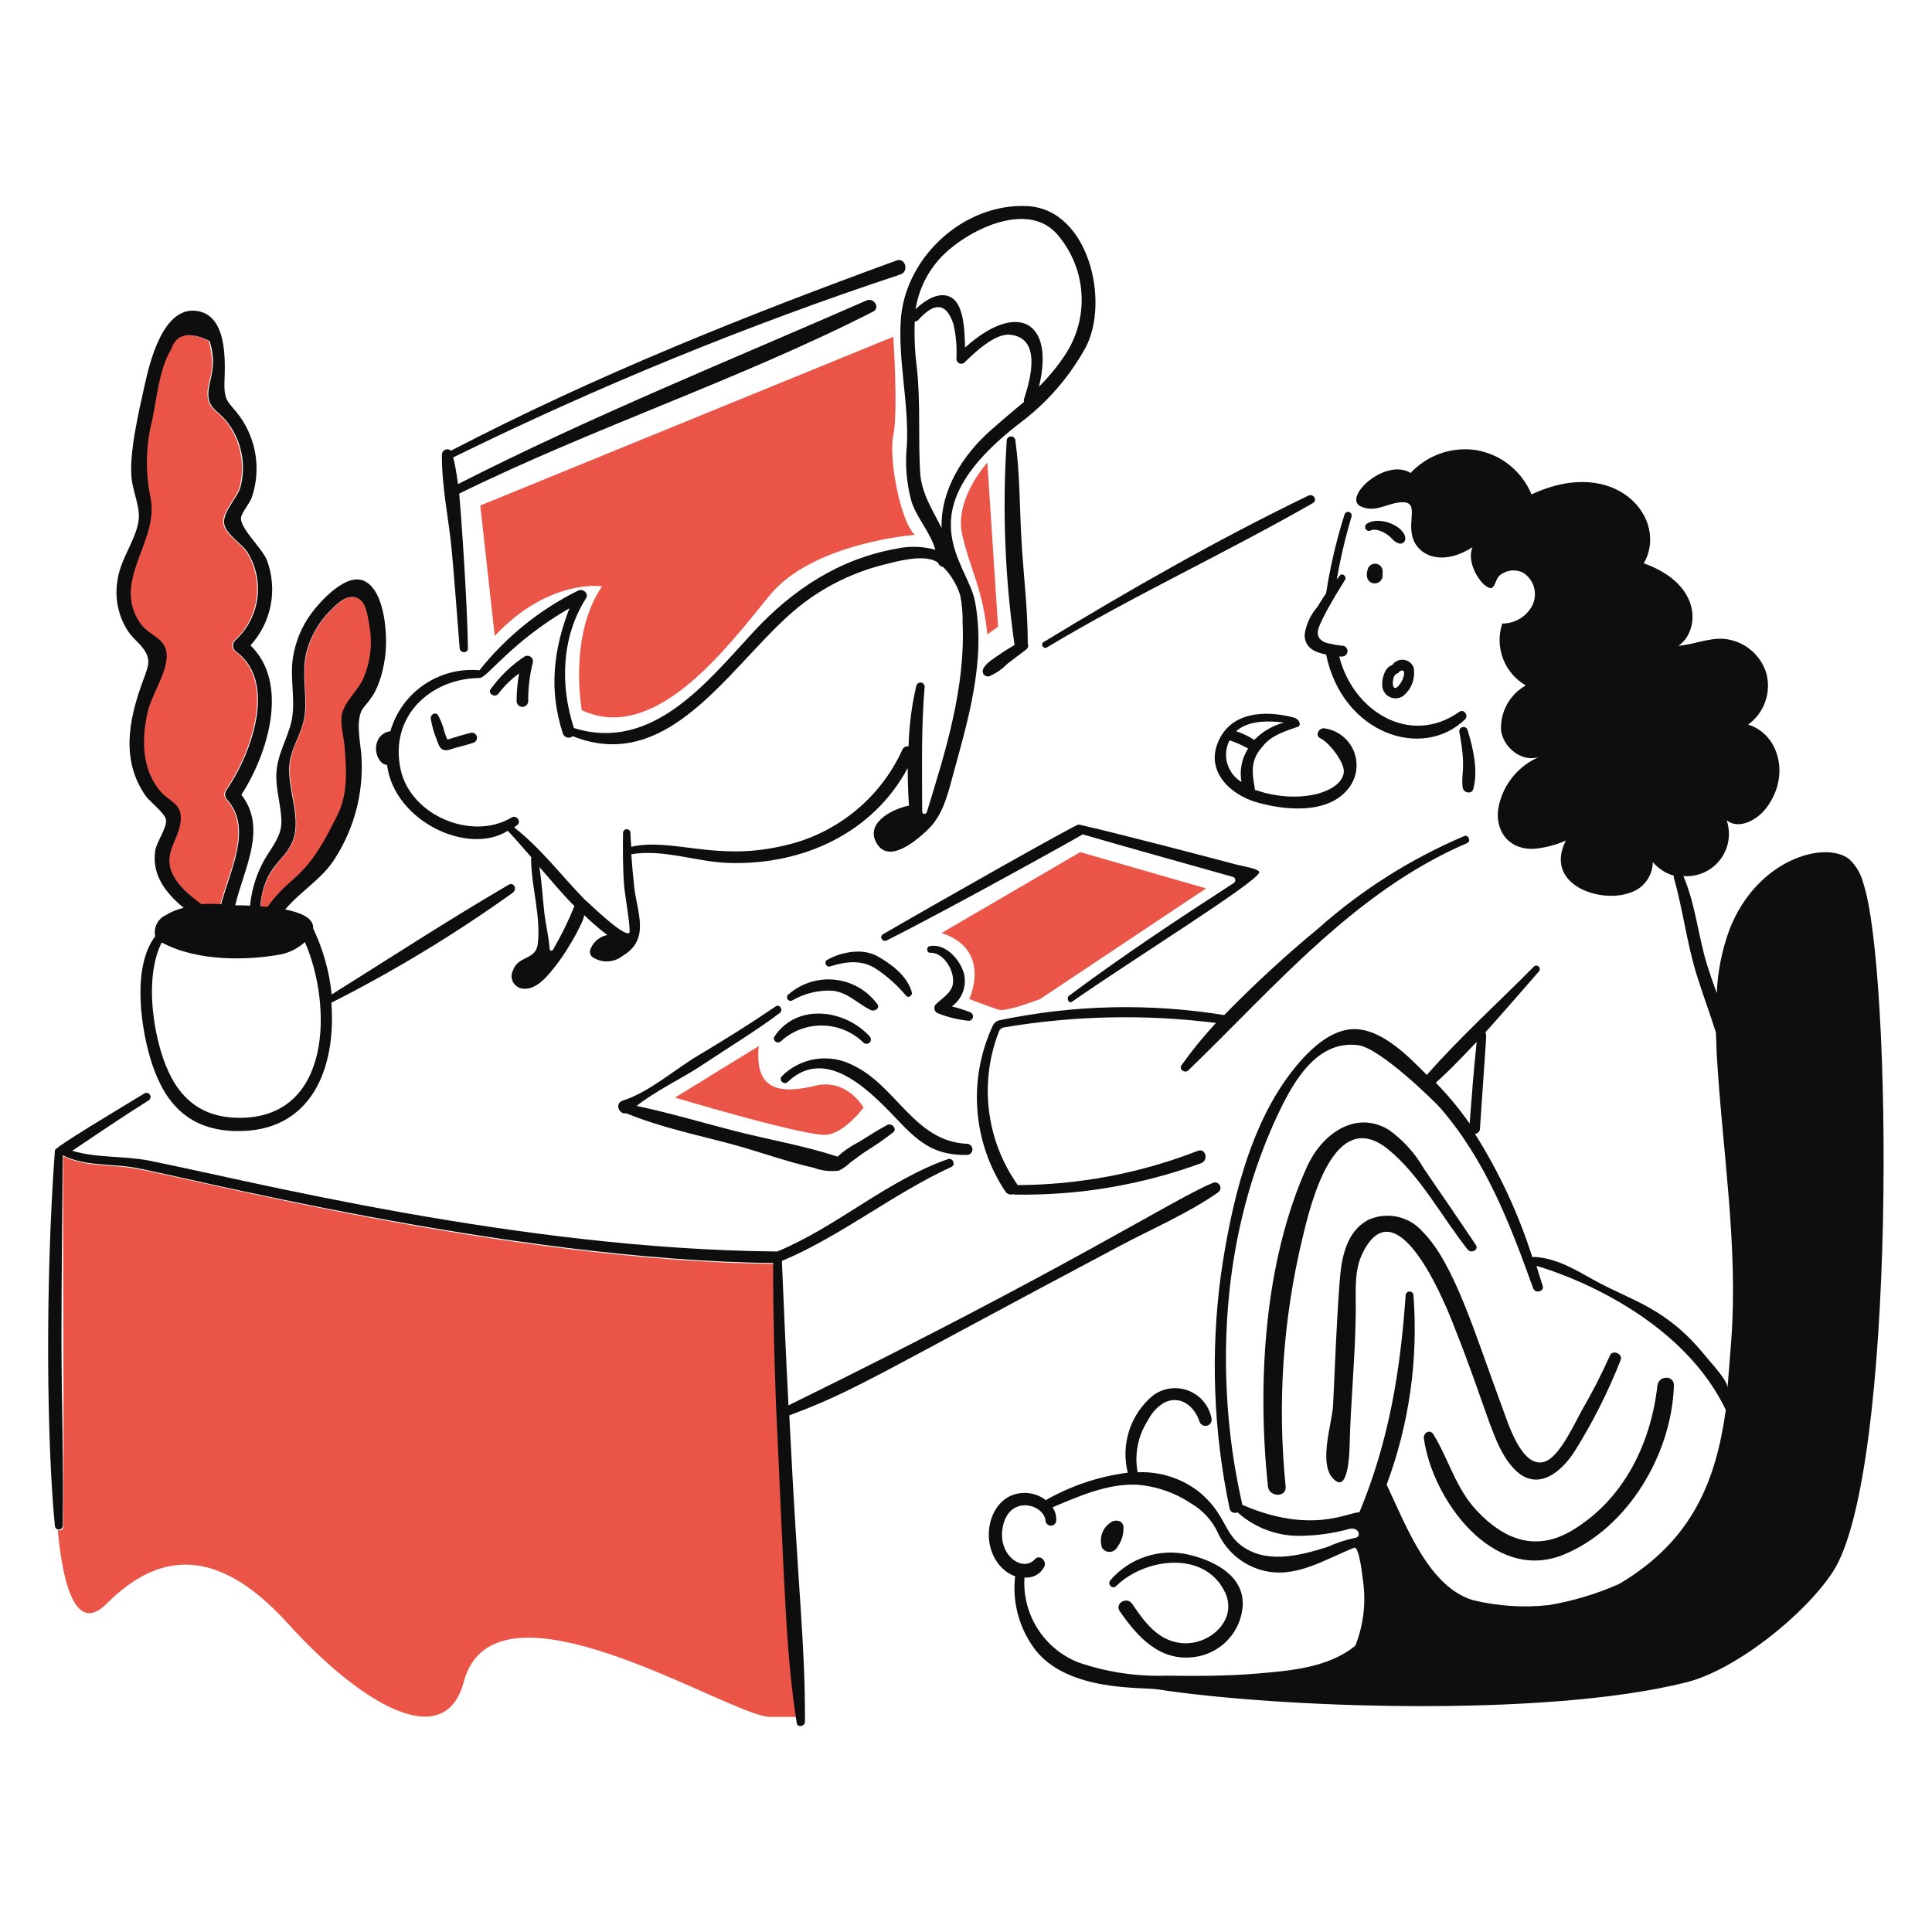 <svg width="540" height="540" viewBox="0 0 540 540" fill="none" xmlns="http://www.w3.org/2000/svg">
<path d="M218.197 417.836C217.139 396.387 216.121 374.822 216.234 353.257C141.663 352.496 50.811 328.671 37.143 326.503C30.458 325.442 23.881 326.158 17.655 323.161C17.539 340.227 17.944 409.291 17.655 426.716C17.663 426.896 17.623 427.074 17.539 427.233C17.455 427.391 17.33 427.524 17.177 427.619C17.024 427.713 16.849 427.764 16.669 427.768C16.49 427.772 16.313 427.727 16.156 427.64C17.309 440.67 20.671 457.41 29.764 448.281C43.861 434.125 60.239 431.417 80.505 453.816C100.718 476.161 124.245 490.266 129.629 470.076C138.334 437.457 204.241 479.823 215.198 479.879H222.579C219.696 459.467 219.215 438.48 218.197 417.836Z" fill="#EA5548"/>
<path d="M60.778 256.273C62.739 245.32 71.168 232.484 63.316 223.523C62.984 223.199 62.77 222.774 62.707 222.314C62.645 221.855 62.737 221.388 62.971 220.987C69.499 211.694 77.64 191.125 65.968 182.24C65.696 182.081 65.463 181.863 65.288 181.602C65.112 181.34 64.998 181.043 64.953 180.731C64.909 180.42 64.935 180.102 65.031 179.802C65.127 179.502 65.289 179.228 65.506 178.999C68.893 175.924 71.085 171.751 71.696 167.217C72.308 162.683 71.298 158.079 68.846 154.216C67.374 152.005 62.606 149.143 62.388 146.143C62.145 142.801 66.168 139.22 66.999 135.997C67.802 132.819 67.855 129.498 67.155 126.296C66.455 123.094 65.021 120.098 62.965 117.545C60.684 114.872 58.197 114.202 58.005 110.509C57.779 106.137 60.705 104.272 58.351 95.289C52.7 92.521 49.125 93.212 47.627 97.594C44.168 102.9 43.577 111.197 42.321 117.305C40.538 124.483 40.38 131.968 41.859 139.215C44.27 151.211 31.059 162.378 38.862 174.045C41.408 177.847 46.358 178.314 46.358 183.271C46.358 188.228 42.189 194.106 41.052 198.955C39.297 206.445 39.324 215.328 44.859 221.441C47.051 223.871 50.035 224.557 50.278 228.015C50.718 234.244 44.146 238.597 48.55 245.314C51.966 249.643 56.103 253.35 60.778 256.273Z" fill="#EA5548"/>
<path d="M103.449 175.436C103.201 173.591 102.653 169.309 101.144 167.94C97.939 165.03 94.704 168.418 92.609 170.476C89.221 173.79 86.825 177.984 85.692 182.585C84.368 188.107 85.867 193.777 85.343 199.306C84.93 203.694 82.724 206.81 81.539 210.954C79.293 218.811 84.844 227.775 81.885 235.17C79.471 241.202 72.367 242.779 72.775 257.081C75.104 252.697 78.323 248.848 82.225 245.779C88.254 240.395 90.989 234.941 94.564 227.791C97.563 221.795 97.072 214.877 96.524 208.416C96.281 205.535 95.017 201.609 96.065 198.728C97.323 195.267 100.504 192.756 101.945 189.278C103.667 184.88 104.186 180.102 103.449 175.436Z" fill="#EA5548"/>
<path d="M138.279 177.741L134.242 141.291L249.678 94.133C249.678 94.133 251.074 115.355 249.678 121.695C248.306 127.926 251.638 145.682 255.675 149.489C255.675 149.489 227.195 151.684 215.196 166.326C203.095 181.089 183.136 208.071 162.611 198.499C162.611 198.499 158.804 177.741 168.262 163.904C168.262 163.788 153.269 161.712 138.279 177.741Z" fill="#EA5548"/>
<path d="M275.963 177.28L278.96 175.203L275.963 129.303C275.963 129.303 266.688 139.437 268.927 149.37C271.187 159.39 274.694 164.479 275.963 177.28Z" fill="#EA5548"/>
<path d="M188.672 306.785C188.672 306.785 226.034 317.971 231.224 317.164C236.413 316.357 241.37 309.553 241.37 309.553C241.37 309.553 236.759 301.364 227.995 303.44C219.23 305.516 210.696 305.746 212.081 292.37L188.672 306.785Z" fill="#EA5548"/>
<path d="M263.172 260.772L301.92 238.17L337.092 248.317L290.733 279.223C290.733 279.223 281.283 282.912 279.086 282.22C276.888 281.529 270.899 279.223 270.899 279.223C270.899 279.223 277.471 265.499 263.172 260.772Z" fill="#EA5548"/>
<path d="M364.648 177.391C364.648 181.081 367.529 182.348 370.645 182.926C375.203 205.152 397.645 212.626 409.506 201.032C410.557 200.006 409.171 198.048 407.886 198.955C394.073 208.735 378.138 198.745 374.328 183.503H375.138C375.507 183.497 375.862 183.357 376.136 183.109C376.409 182.861 376.584 182.522 376.626 182.155C376.668 181.788 376.576 181.418 376.366 181.114C376.155 180.811 375.842 180.593 375.484 180.504C373.766 180.365 372.067 180.056 370.41 179.58C366.952 178.082 368.542 175.303 369.835 172.663C371.647 168.956 373.839 165.494 375.945 162.052C376.515 161.126 375.135 159.976 374.447 160.899C374.213 161.272 373.942 161.621 373.637 161.938C374.676 155.981 376.063 150.09 377.789 144.294C377.839 144.043 377.793 143.782 377.661 143.563C377.528 143.344 377.319 143.182 377.073 143.11C376.827 143.038 376.564 143.06 376.334 143.172C376.103 143.284 375.923 143.478 375.829 143.716C373.532 150.952 371.797 158.354 370.64 165.856C369.716 167.125 368.936 168.526 368.102 169.777C366.245 171.931 365.047 174.574 364.648 177.391Z" fill="#0E0E0E"/>
<path d="M382.294 159.06C380.76 164.02 386.446 164.082 386.446 160.788V159.522C386.41 159.027 386.202 158.561 385.858 158.203C385.513 157.846 385.055 157.62 384.562 157.565C384.069 157.51 383.572 157.63 383.158 157.903C382.744 158.176 382.438 158.585 382.294 159.06Z" fill="#0E0E0E"/>
<path d="M382.066 146.375C381.821 146.528 381.647 146.772 381.583 147.053C381.518 147.334 381.567 147.629 381.72 147.874C381.873 148.118 382.117 148.292 382.398 148.357C382.679 148.422 382.974 148.372 383.219 148.219C384.593 147.62 386.677 148.681 387.83 149.488C388.983 150.296 389.677 151.565 391.07 151.918C391.269 151.965 391.475 151.967 391.674 151.926C391.874 151.885 392.063 151.802 392.227 151.681C392.391 151.561 392.528 151.406 392.627 151.228C392.726 151.05 392.785 150.853 392.801 150.649C392.79 146.977 385.381 144.11 382.066 146.375Z" fill="#0E0E0E"/>
<path d="M392.097 194.579C393.295 193.642 394.209 192.392 394.739 190.966C395.268 189.541 395.391 187.997 395.094 186.505C394.857 185.933 394.469 185.436 393.972 185.067C393.474 184.699 392.886 184.473 392.269 184.413C391.653 184.354 391.032 184.464 390.473 184.73C389.914 184.997 389.439 185.411 389.097 185.928C387.137 186.389 386.216 189.619 386.33 191.465C386.33 192.137 386.512 192.796 386.857 193.372C387.201 193.949 387.695 194.421 388.286 194.74C388.877 195.059 389.543 195.212 390.214 195.184C390.884 195.156 391.535 194.946 392.097 194.579ZM392.442 188.12C392.642 189.74 389.742 194.257 389.329 191.36C389.2 190.439 389.443 188.593 390.482 188.247C390.78 188.153 391.028 187.945 391.173 187.669C391.751 187.313 392.442 187.197 392.442 188.12Z" fill="#0E0E0E"/>
<path d="M411.813 220.41C413.198 215.336 411.711 208.989 410.193 204.034C410.102 203.745 409.904 203.501 409.639 203.353C409.374 203.205 409.063 203.164 408.768 203.237C408.474 203.311 408.219 203.495 408.055 203.75C407.892 204.005 407.832 204.314 407.888 204.612C409.883 215.002 408.317 215.911 408.811 220.064C409.008 221.684 411.479 222.14 411.813 220.41Z" fill="#0E0E0E"/>
<path d="M332.133 299.174C356.277 275.895 378.606 249.148 410.09 235.632C411.23 235.141 410.436 233.202 409.28 233.672C394.358 240.005 380.569 248.73 368.456 259.503C359.262 267.095 350.485 275.179 342.164 283.719C321.42 280.354 300.236 280.824 279.661 285.104C279.185 285.156 278.731 285.333 278.346 285.617C277.961 285.902 277.658 286.284 277.469 286.724C274.036 294.109 272.561 302.252 273.187 310.372C273.813 318.491 276.519 326.313 281.044 333.083C281.282 333.423 281.627 333.676 282.023 333.8C282.419 333.925 282.846 333.916 283.236 333.774C283.371 333.865 283.533 333.906 283.695 333.891C301.423 334.185 319.053 331.214 335.705 325.126C337.895 324.316 336.991 320.787 334.782 321.665C318.716 327.926 301.632 331.171 284.389 331.236V331.123C280.061 324.974 277.322 317.848 276.417 310.383C275.511 302.918 276.467 295.345 279.2 288.339C279.295 288.054 279.461 287.798 279.684 287.597C279.906 287.395 280.176 287.253 280.469 287.186C300.1 283.858 320.113 283.431 339.869 285.917C336.385 289.662 333.149 293.631 330.181 297.797C329.482 298.942 331.194 300.078 332.133 299.174Z" fill="#0E0E0E"/>
<path d="M520.785 246.818C520.147 244.259 518.786 241.937 516.865 240.13C510.115 234.844 491.099 240.087 483.423 259.735C481.299 265.468 480.093 271.5 479.848 277.609C478.903 275.054 478.019 272.478 477.197 269.881C474.599 261.56 473.957 252.931 470.506 244.858C472.455 245.011 474.412 244.678 476.2 243.889C477.989 243.099 479.553 241.878 480.754 240.335C481.954 238.792 482.753 236.975 483.077 235.047C483.402 233.119 483.244 231.141 482.615 229.29C485.961 231.941 491.053 229.303 493.685 225.828C500.525 216.813 497.209 205.181 488.612 202.535C490.82 200.931 492.487 198.692 493.394 196.118C494.3 193.543 494.401 190.754 493.685 188.12C492.867 185.511 491.289 183.207 489.152 181.501C487.015 179.796 484.417 178.768 481.692 178.549C477.426 178.297 473.39 180.169 469.124 180.509C474.996 176.54 476.144 163.412 459.436 157.445C466.505 145.371 452.043 127.035 428.07 138.186C426.763 135.023 424.685 132.237 422.027 130.082C419.368 127.927 416.212 126.471 412.847 125.847C409.469 125.294 406.007 125.584 402.768 126.69C399.529 127.797 396.613 129.686 394.279 132.19C387.154 127.834 375.15 139.104 380.326 141.532C384.578 143.524 387.937 140.379 392.09 140.379C397.22 140.379 392.338 147.094 395.781 152.259C398.278 156.006 404.175 157.659 411.578 152.95C409.567 157.723 414.637 164.627 416.768 164.365C417.805 164.241 418.137 161.817 418.96 161.023C419.863 160.191 420.999 159.657 422.216 159.492C423.432 159.327 424.67 159.539 425.762 160.099C427.225 161.045 428.291 162.494 428.759 164.173C429.226 165.851 429.063 167.643 428.3 169.209C427.497 170.746 426.287 172.033 424.802 172.928C423.317 173.823 421.615 174.293 419.881 174.285C418.823 177.485 418.9 180.951 420.097 184.101C421.294 187.251 423.54 189.892 426.455 191.581C424.266 192.818 422.461 194.636 421.24 196.834C420.019 199.032 419.429 201.524 419.535 204.037C420.113 208.996 425.532 213.262 430.26 211.532C427.442 212.727 424.949 214.575 422.985 216.922C421.02 219.268 419.641 222.048 418.96 225.032C417.451 231.604 421.266 237.452 428.532 237.257C431.677 237.01 434.757 236.231 437.641 234.952C431.448 247.336 447.362 252.664 455.732 249.48C457.531 248.887 459.099 247.745 460.216 246.214C461.333 244.684 461.943 242.843 461.96 240.948C463.494 242.778 465.543 244.104 467.841 244.753V245.33C470.379 254.208 471.448 263.461 474.183 272.314C475.863 277.749 477.874 283.155 479.605 288.574C479.718 290.65 479.721 292.726 479.834 294.686C481.368 321.325 485.874 348.082 483.884 374.717C483.544 379.215 483.193 383.597 482.845 387.979C483.077 386.019 478.136 380.816 476.848 379.215C465.778 365.426 456.212 363.693 445.712 357.885C440.293 354.886 435.333 351.772 428.991 351.311C428.754 351.293 428.517 351.332 428.3 351.427C424.451 339.295 419.064 327.707 412.27 316.945C412.646 316.914 412.997 316.743 413.254 316.465C413.51 316.188 413.653 315.824 413.655 315.447C415.485 287.974 415.607 289.481 415.153 288.576C420.227 282.925 425.189 277.163 430.144 271.51C430.305 271.322 430.39 271.081 430.381 270.833C430.372 270.586 430.27 270.351 430.095 270.176C429.92 270.001 429.685 269.898 429.438 269.889C429.19 269.88 428.949 269.965 428.761 270.127C418.844 280.158 408.12 289.837 398.791 300.456C393.718 295.267 387.257 288.822 380.339 287.766C372.842 286.627 366.154 293.185 361.774 298.607C349.198 314.172 344.068 336.885 341.254 356.268C338.317 378.042 339.139 400.158 343.684 421.654C343.733 421.884 343.834 422.099 343.979 422.283C344.125 422.468 344.311 422.616 344.523 422.716C344.735 422.817 344.968 422.866 345.203 422.862C345.438 422.858 345.668 422.799 345.877 422.691C350.389 426.745 356.189 429.074 362.252 429.265C367.317 429.332 372.365 428.671 377.243 427.305C379.899 426.743 380.59 429.651 378.741 429.84C376.081 430.4 373.49 431.252 371.016 432.378C362.676 435.038 353.415 437.179 346.568 431.687C341.994 428.018 342.248 422.693 334.92 416.81C330.069 413.104 324.068 411.226 317.969 411.505C317.033 406.471 318.064 401.271 320.85 396.976C321.836 394.987 323.352 393.311 325.232 392.132C329.841 389.702 333.872 393.061 335.266 397.321C335.399 397.752 335.695 398.113 336.091 398.33C336.487 398.546 336.951 398.599 337.385 398.479C337.82 398.36 338.191 398.075 338.419 397.687C338.648 397.298 338.717 396.836 338.611 396.398C338.279 394.674 337.515 393.063 336.39 391.715C335.265 390.367 333.816 389.328 332.179 388.694C330.542 388.059 328.771 387.852 327.031 388.09C325.292 388.328 323.642 389.005 322.235 390.056C319.152 392.623 316.857 396.01 315.615 399.826C314.373 403.641 314.234 407.73 315.215 411.621C307.269 412.642 299.593 415.186 292.611 419.116C292.495 419.116 292.495 419.232 292.382 419.348C290.701 418.031 288.636 417.301 286.501 417.272C276.036 417.153 272.882 432.378 280.85 438.95C281.705 439.659 282.681 440.208 283.731 440.57C282.863 448.031 284.978 455.534 289.614 461.444C298.926 472.846 318.99 471.49 323.402 472.168C357.017 477.341 431.785 480.174 471.362 470.208C485.194 466.725 504.483 451.308 512.302 439.304C530.179 411.75 528.888 270.835 520.785 246.818ZM412.731 291.217C411.921 298.828 411.349 306.437 410.771 314.048C407.969 310.034 404.845 306.255 401.429 302.749C401.048 302.36 401.167 303.505 412.731 291.217ZM347.229 420.604C347.229 419.297 331.839 364.654 357.489 310.819C361.774 301.833 368.33 290.655 379.629 292.138C385.856 292.948 401.281 308.192 402.463 309.553C415.31 324.346 422.017 342.047 428.524 360.061C429.107 361.681 431.72 360.996 431.178 359.37C430.565 357.537 430.025 355.679 429.447 353.835C429.717 353.868 468.1 364.365 482.367 394.081C479.713 413.108 473.487 430.407 452.497 442.746C446.235 445.519 439.649 447.494 432.895 448.627C425.795 449.398 418.615 448.93 411.676 447.244C399.566 443.583 393.281 427.183 387.573 414.955C393.871 398.061 396.428 380.001 395.068 362.022C395.054 361.741 394.933 361.476 394.729 361.282C394.525 361.088 394.254 360.98 393.973 360.98C393.692 360.98 393.421 361.088 393.217 361.282C393.014 361.476 392.892 361.741 392.878 362.022C391.415 383.352 388.151 402.962 379.961 422.68C376.781 422.68 366.497 428.947 347.229 420.604ZM286.342 440.91C287.46 441.033 288.589 440.811 289.578 440.275C290.567 439.739 291.369 438.914 291.877 437.911C292.687 436.291 290.589 434.317 289.225 435.834C285.915 439.517 278.906 434.843 280.229 427.07C281.825 417.706 291.671 420.247 292.222 424.994C292.239 425.381 292.404 425.746 292.683 426.014C292.963 426.282 293.335 426.431 293.722 426.431C294.109 426.431 294.481 426.282 294.761 426.014C295.04 425.746 295.205 425.381 295.222 424.994C295.296 423.683 294.93 422.385 294.182 421.306C301.564 418.19 309.289 414.736 317.478 414.963C322.997 415.336 328.321 417.151 332.919 420.226C336.188 422.115 338.795 424.965 340.388 428.388C341.533 430.907 343.213 433.146 345.311 434.95C347.409 436.754 349.875 438.079 352.538 438.834C361.877 441.493 370.155 435.886 378.485 432.605C379.978 432.016 380.914 441.601 381.022 442.293C381.808 448.265 381.053 454.339 378.83 459.937C378.815 459.937 378.799 459.94 378.785 459.945C378.771 459.951 378.758 459.959 378.747 459.97C378.736 459.981 378.728 459.994 378.722 460.008C378.716 460.023 378.714 460.038 378.714 460.053C371.219 466.163 360.497 466.992 351.152 467.778C342.737 468.488 334.318 468.469 325.899 468.356C317.594 468.614 309.31 467.364 301.451 464.665C296.741 462.816 292.74 459.519 290.025 455.25C287.309 450.981 286.02 445.96 286.342 440.91Z" fill="#0E0E0E"/>
<path d="M270.312 322.812C270.714 322.796 271.094 322.624 271.372 322.334C271.65 322.044 271.806 321.658 271.806 321.256C271.806 320.854 271.65 320.467 271.372 320.177C271.094 319.887 270.714 319.716 270.312 319.699C255.56 319.094 250.489 303.302 238.253 297.673C235.059 296.043 231.432 295.467 227.891 296.027C224.35 296.586 221.078 298.253 218.543 300.788C217.503 301.825 219.083 303.415 220.163 302.408C231.327 291.76 244.139 305.991 251.753 313.94C257.504 319.95 261.894 322.92 270.312 322.812Z" fill="#0E0E0E"/>
<path d="M216.463 289.711C215.775 290.753 217.287 291.922 218.194 291.096C221.364 288.169 225.538 286.573 229.852 286.637C234.165 286.701 238.29 288.421 241.371 291.441C241.605 291.649 241.909 291.76 242.222 291.752C242.535 291.743 242.832 291.614 243.053 291.393C243.275 291.172 243.403 290.874 243.412 290.561C243.421 290.248 243.31 289.944 243.102 289.711C236.203 282.088 222.717 280.279 216.463 289.711Z" fill="#0E0E0E"/>
<path d="M221.537 279.569C224.966 277.605 228.893 276.683 232.839 276.915C237.218 277.509 239.716 280.576 243.447 282.337C244.476 282.82 246.088 281.77 245.178 280.606C243.791 278.733 242.033 277.167 240.014 276.004C237.994 274.841 235.757 274.107 233.441 273.847C231.126 273.587 228.782 273.808 226.555 274.495C224.328 275.181 222.267 276.32 220.5 277.838C220.38 277.903 220.274 277.992 220.189 278.098C220.104 278.205 220.041 278.328 220.005 278.46C219.969 278.591 219.96 278.729 219.978 278.864C219.996 278.999 220.042 279.129 220.112 279.246C220.182 279.364 220.276 279.465 220.386 279.545C220.497 279.625 220.622 279.682 220.755 279.712C220.889 279.742 221.026 279.745 221.161 279.721C221.295 279.696 221.423 279.645 221.537 279.569Z" fill="#0E0E0E"/>
<path d="M232.031 270.114C236.551 268.683 241.02 268.162 245.062 270.924C248.121 272.992 250.877 275.477 253.251 278.306C253.939 279.116 255.081 278.195 254.871 277.382C253.639 272.792 249.106 269.42 245.183 267.236C241.033 264.924 235.15 266.083 231.229 268.272C230.187 268.729 230.884 270.476 232.031 270.114Z" fill="#0E0E0E"/>
<path d="M271.118 282.912C269.464 282.262 267.769 281.72 266.045 281.292C267.482 280.256 268.57 278.809 269.167 277.142C269.764 275.474 269.841 273.665 269.387 271.953C268.197 268.008 264.184 263.583 259.816 264.457C258.774 264.668 259.006 266.418 260.048 266.301C263.968 266.185 267.09 271.839 266.274 275.298C265.704 277.728 263.161 279.102 261.546 280.717C261.373 280.912 261.25 281.147 261.19 281.402C261.13 281.656 261.135 281.921 261.203 282.173C261.272 282.425 261.403 282.656 261.583 282.845C261.764 283.034 261.989 283.175 262.238 283.255C265.007 284.346 267.915 285.044 270.878 285.328C271.155 285.289 271.411 285.158 271.604 284.956C271.798 284.754 271.918 284.493 271.946 284.214C271.974 283.936 271.907 283.656 271.757 283.42C271.607 283.184 271.382 283.005 271.118 282.912Z" fill="#0E0E0E"/>
<path d="M312.175 432.597C313.424 430.984 314.076 428.988 314.019 426.949C314.019 424.872 311.616 424.519 310.214 425.68C309.153 426.443 308.366 427.529 307.971 428.775C307.576 430.021 307.594 431.362 308.022 432.597C308.239 432.954 308.544 433.248 308.907 433.453C309.271 433.657 309.681 433.765 310.098 433.765C310.515 433.765 310.926 433.657 311.289 433.453C311.653 433.248 311.958 432.954 312.175 432.597Z" fill="#0E0E0E"/>
<path d="M333.74 463.158C337.334 462.721 340.662 461.041 343.147 458.408C345.633 455.775 347.119 452.356 347.348 448.743C347.715 440.441 339.518 436.28 332.355 434.557C328.381 433.607 324.223 433.772 320.337 435.034C316.451 436.296 312.988 438.606 310.331 441.71C309.419 442.754 310.904 444.356 311.951 443.33C319.878 435.459 336.77 433.172 342.394 445.06C346.101 452.89 337.896 460.056 330.171 459.246C323.596 458.555 319.911 453.36 316.447 448.289C314.951 446.097 311.473 448.184 312.988 450.366C317.891 457.426 324.05 464.4 333.74 463.158Z" fill="#0E0E0E"/>
<path d="M106.921 213.376C107.316 213.597 107.745 213.753 108.19 213.838C110.142 229.441 130.77 239.307 141.98 232.173C141.98 232.443 141.489 231.488 148.552 239.669C148.552 239.785 148.436 239.785 148.436 239.898C148.436 247.626 151.303 256.387 150.283 264.001C149.694 268.38 144.713 267.103 143.363 271.267C143.13 271.73 143.003 272.238 142.99 272.757C142.977 273.275 143.079 273.789 143.289 274.263C143.498 274.737 143.81 275.158 144.202 275.497C144.594 275.837 145.056 276.085 145.555 276.224C149.818 277.277 153.442 272.339 155.702 269.42C159.29 264.789 163.802 256.298 163.197 255.699C165.277 257.708 167.468 259.598 169.761 261.36C169.566 261.388 169.373 261.427 169.183 261.477C168.189 261.772 167.281 262.304 166.538 263.027C165.795 263.75 165.239 264.643 164.917 265.629C164.837 265.999 164.871 266.386 165.016 266.736C165.16 267.086 165.409 267.384 165.727 267.589C166.961 268.384 168.41 268.777 169.876 268.716C171.342 268.654 172.754 268.14 173.916 267.244C181.851 262.597 178.082 255.132 177.259 247.869C176.931 244.837 176.661 241.8 176.449 238.759C185.445 237.26 194.539 240.878 203.548 241.189C224.395 241.891 243.932 232.859 253.714 214.667C253.714 218.241 253.828 221.687 254.06 225.159C248.984 226.198 241.37 230.362 245.296 236.115C248.854 241.316 256.487 234.622 259.363 231.847C263.294 228.053 264.644 222.961 266.053 217.78C270.341 201.99 275.698 184.937 272.509 168.075C270.433 157.089 252.553 143.192 285.199 118.142C292.688 112.513 298.897 105.36 303.419 97.154C310.242 84.365 304.342 58.393 287.043 57.599C269.169 56.789 252.799 72.131 251.754 89.659C251.068 101.191 254.033 112.72 253.485 124.371C252.929 129.67 253.359 135.026 254.754 140.168C256.374 145.007 260.059 148.808 261.442 153.668C257.948 152.687 254.268 152.569 250.717 153.323C234.607 156.171 221.557 164.754 210.587 176.618C197.457 190.818 182.218 210.29 160.421 203.489C156.501 191.609 156.911 178.003 163.767 167.276C164.714 165.794 162.854 164.414 161.574 165.087C150.859 170.383 141.447 177.983 134.013 187.343C128.527 186.849 123.04 188.281 118.495 191.391C113.95 194.502 110.629 199.098 109.102 204.39C104.604 204.957 103.913 210.838 106.921 213.376ZM154.549 265.486C154.494 265.578 154.412 265.65 154.313 265.691C154.215 265.732 154.105 265.74 154.002 265.715C153.898 265.689 153.806 265.63 153.738 265.548C153.67 265.465 153.631 265.363 153.625 265.257C153.396 261.795 152.47 258.107 152.127 254.997C151.66 250.731 151.436 246.578 150.745 242.307C153.985 245.997 157.087 249.802 160.546 253.263C158.846 257.484 156.838 261.573 154.538 265.5L154.549 265.486ZM263.054 71.877C269.963 64.603 286.576 56.082 295.114 65.073C299.258 69.651 301.767 75.474 302.247 81.63C302.727 87.787 301.15 93.929 297.765 99.093C295.622 102.338 293.149 105.353 290.386 108.09C294.841 89.924 284.486 83.9 269.742 97.133C269.628 92.289 269.391 85.253 265.937 83.179C262.697 81.227 258.556 83.871 255.904 86.419C256.766 80.962 259.259 75.893 263.054 71.877ZM256.25 102.657C255.706 98.413 255.514 94.132 255.675 89.856C256.011 89.845 256.335 89.724 256.595 89.511C260.977 84.551 264.458 84.316 266.512 90.664C267.227 93.84 267.499 97.1 267.322 100.351C267.328 100.616 267.411 100.874 267.562 101.092C267.713 101.31 267.925 101.479 268.171 101.578C268.417 101.676 268.687 101.7 268.947 101.646C269.206 101.592 269.444 101.463 269.631 101.275C272.282 98.621 278.05 93.188 282.199 93.547C291.199 94.325 288.099 105.776 286.249 111.421C285.591 113.417 289.074 109.629 277.14 120.061C268.894 127.278 262.83 137.244 263.186 147.623C260.756 142.666 257.532 137.938 257.189 132.055C256.59 122.04 257.349 112.59 256.25 102.668V102.657ZM134.013 189.503C136.248 189.484 142.726 179.491 159.152 170.014C154.768 181.432 153.299 192.645 157.306 204.957C157.387 205.233 157.536 205.483 157.739 205.686C157.942 205.888 158.193 206.037 158.468 206.118C158.744 206.198 159.035 206.208 159.315 206.147C159.596 206.086 159.856 205.955 160.073 205.767C188.674 217.183 205.93 182.302 225.113 168.173C231.571 163.39 238.894 159.906 246.678 157.913C250.728 156.887 257.635 154.913 261.555 156.873C261.785 156.989 261.901 157.105 262.13 157.219C262.24 157.548 262.438 157.84 262.703 158.064C262.968 158.288 263.289 158.434 263.632 158.488C265.804 160.688 267.424 163.371 268.359 166.318C268.874 168.821 269.106 171.374 269.05 173.929C269.887 192.146 264.323 209.907 259.017 227.089C258.672 227.667 257.748 227.667 257.748 226.744C257.748 214.983 257.446 203.675 258.442 191.914C258.431 191.637 258.324 191.373 258.14 191.167C257.955 190.961 257.705 190.826 257.431 190.785C257.157 190.744 256.878 190.8 256.641 190.943C256.405 191.086 256.225 191.307 256.134 191.568C254.824 197.168 254.09 202.888 253.944 208.638C253.593 208.56 253.226 208.61 252.909 208.779C252.592 208.947 252.345 209.224 252.213 209.558C249.078 216.426 244.361 222.453 238.448 227.146C232.534 231.839 225.593 235.065 218.193 236.558C199.79 240.705 187.872 234.128 176.446 236.672C176.311 235.369 176.235 234.061 176.216 232.751C176.203 232.485 176.088 232.234 175.894 232.051C175.701 231.867 175.445 231.765 175.178 231.765C174.912 231.765 174.655 231.867 174.462 232.051C174.269 232.234 174.154 232.485 174.14 232.751C174.083 237.827 174.056 242.898 174.486 248.09C174.61 249.588 176.446 260.313 175.871 260.78C174.024 261.817 163.761 251.554 163.416 251.438C156.841 244.634 151.19 237.128 143.706 231.258C144.051 231.026 144.283 230.796 144.629 230.567C145.782 229.527 144.302 227.716 143.009 228.491C131.988 235.116 114.808 227.994 111.989 215.112C108.719 200.184 120.402 189.619 134.013 189.503Z" fill="#0E0E0E"/>
<path d="M123.639 209.455C124.676 210.031 125.945 209.455 126.982 209.107C128.712 208.648 130.556 208.186 132.287 207.609C132.654 207.501 132.963 207.252 133.147 206.917C133.33 206.582 133.373 206.187 133.266 205.82C133.158 205.453 132.91 205.144 132.574 204.96C132.239 204.777 131.844 204.734 131.477 204.841C125.791 206.326 126.077 206.553 125.019 206.685C124.536 205.568 124.15 204.41 123.866 203.227C123.49 202.112 123.027 201.028 122.481 199.987C121.808 198.823 120.269 199.644 120.407 200.91C120.714 202.764 121.216 204.58 121.906 206.329C122.37 207.379 122.6 208.878 123.639 209.455Z" fill="#0E0E0E"/>
<path d="M139.32 193.887C140.942 191.72 142.887 189.814 145.087 188.236C144.628 190.786 144.397 193.371 144.396 195.961C144.396 196.391 144.567 196.803 144.87 197.107C145.174 197.41 145.586 197.581 146.016 197.581C146.446 197.581 146.858 197.41 147.161 197.107C147.465 196.803 147.636 196.391 147.636 195.961C147.613 192.347 148.039 188.745 148.905 185.237C148.988 184.937 148.979 184.619 148.878 184.324C148.778 184.03 148.591 183.772 148.342 183.586C148.093 183.399 147.793 183.292 147.482 183.278C147.171 183.264 146.864 183.345 146.599 183.509C142.92 185.943 139.717 189.031 137.149 192.618C136.196 193.882 138.388 195.151 139.32 193.887Z" fill="#0E0E0E"/>
<path d="M128.477 181.2C128.588 182.585 130.802 182.701 130.786 181.2C130.624 167.816 128.734 141.95 128.356 137.957C166.188 119.389 206.524 106.2 244.029 87.1C246.098 86.047 244.264 83.074 242.183 83.987C204.099 100.675 165.149 116.387 128.018 135.303C126.917 127.233 126.38 127.808 126.749 127.808C167.166 107.947 208.895 90.879 251.643 76.721C254.176 75.911 253.039 71.912 250.604 72.801C208.149 88.29 166.188 105.09 126.056 125.964C125.844 125.769 125.582 125.638 125.299 125.587C125.016 125.536 124.724 125.567 124.458 125.675C124.192 125.784 123.962 125.967 123.796 126.201C123.63 126.436 123.534 126.713 123.52 127C123.404 135.997 125.483 145.209 126.288 154.1C127.1 163.08 127.754 172.093 128.477 181.2Z" fill="#0E0E0E"/>
<path d="M274.811 186.967C274.687 187.214 274.636 187.49 274.663 187.764C274.691 188.039 274.795 188.3 274.965 188.517C275.134 188.734 275.362 188.899 275.622 188.992C275.881 189.086 276.162 189.103 276.431 189.043C278.335 188.239 280.06 187.062 281.504 185.582C283.245 184.216 284.984 182.96 286.809 181.546C287.068 181.35 287.253 181.074 287.336 180.761C287.42 180.447 287.396 180.116 287.268 179.818C287.268 170.476 286.113 161.02 285.54 151.678C284.96 142.228 285.111 132.632 283.81 123.196C283.81 122.874 283.682 122.565 283.454 122.337C283.226 122.109 282.917 121.981 282.595 121.981C282.273 121.981 281.963 122.109 281.736 122.337C281.508 122.565 281.38 122.874 281.38 123.196C280.133 142.248 280.868 161.379 283.572 180.279C282.187 181.089 280.807 181.899 279.522 182.815C277.929 183.976 275.602 185.22 274.811 186.967Z" fill="#0E0E0E"/>
<path d="M216.805 281.297C209.718 286.122 202.495 290.631 195.124 295.021C188.547 298.936 181.4 305.281 174.137 307.593C171.599 308.403 173.1 311.626 175.06 311.167C184.861 315.217 195.71 317.377 205.84 320.161C212.05 321.873 220.477 324.881 227.405 326.387C229.65 327.226 232.065 327.504 234.441 327.197C235.598 326.653 236.651 325.912 237.555 325.008C239.175 323.855 240.695 322.626 242.398 321.549C244.911 319.991 247.337 318.296 249.664 316.473C250.817 315.552 249.318 313.821 248.044 314.399C245.277 315.898 242.644 317.537 239.971 319.24C237.837 320.312 235.858 321.67 234.09 323.277C224.981 320.28 215.166 318.59 205.951 316.257C196.601 313.875 187.27 311.067 177.928 309.107C183.465 304.725 190.82 301.342 196.612 297.459C203.729 292.686 211.124 288.252 217.942 283.149C219.011 282.356 217.969 280.506 216.805 281.297Z" fill="#0E0E0E"/>
<path d="M302.611 233.21C311.953 235.978 341.01 244.059 344.588 245.09C344.766 245.142 344.925 245.244 345.046 245.384C345.166 245.525 345.244 245.697 345.268 245.881C345.292 246.064 345.263 246.251 345.183 246.418C345.103 246.585 344.976 246.725 344.817 246.821C329.157 256.954 313.662 267.203 298.807 278.303C297.881 278.994 298.807 280.733 299.727 279.923C316.565 268.159 351.508 246.481 351.967 243.827C351.967 242.79 347.239 242.099 345.511 241.637C340.781 240.371 311.537 232.673 301.458 230.451C300.883 230.324 264.525 250.836 246.797 261.126C245.633 261.801 246.68 263.434 247.833 262.856C266.183 253.644 302.381 233.44 302.611 233.21Z" fill="#0E0E0E"/>
<path d="M292.574 180.971C316.764 166.458 342.497 154.629 366.957 140.608C368.347 139.798 367.081 137.86 365.688 138.532C340.367 150.76 315.686 164.868 291.654 179.472C290.722 180.036 291.643 181.53 292.574 180.971Z" fill="#0E0E0E"/>
<path d="M220.612 395.58C238.972 388.83 245.743 383.875 313.327 348.06C322.307 343.303 332.068 339.15 340.427 333.299C340.754 333.088 340.987 332.76 341.08 332.382C341.173 332.005 341.118 331.606 340.927 331.268C340.735 330.929 340.422 330.676 340.051 330.561C339.679 330.446 339.278 330.477 338.929 330.648C327.802 335.257 299.09 354.165 220.38 392.804C219.688 379.304 219.111 365.934 218.536 352.442C235.024 345.525 249.523 333.691 265.931 326.149C267.198 325.569 266.282 323.514 265.008 323.96C247.898 329.94 233.988 342.86 217.267 349.791H217.15C144.704 349.186 68.672 329.759 41.75 324.411C34.717 323.017 26.989 323.719 20.185 321.643C27.219 316.915 34.282 312.118 41.515 307.576C41.775 307.423 41.964 307.173 42.04 306.881C42.115 306.59 42.072 306.28 41.919 306.02C41.766 305.76 41.516 305.571 41.224 305.495C40.932 305.42 40.623 305.463 40.362 305.616C32.727 310.265 15.339 320.606 15.339 321.53C12.558 359.694 13.106 403.772 15.339 426.471C15.353 426.752 15.474 427.016 15.678 427.21C15.882 427.404 16.152 427.512 16.434 427.512C16.715 427.512 16.986 427.404 17.189 427.21C17.393 427.016 17.515 426.752 17.529 426.471C17.817 409.05 17.183 391.527 17.183 373.999C17.183 356.932 17.415 339.979 17.529 322.912C23.641 325.912 30.327 325.24 37.02 326.257C47.887 327.907 141.599 352.25 216.111 353.012C215.976 369.042 216.943 395.294 217.032 395.564C219.348 444.949 219.686 462.502 222.683 481.594C222.901 482.979 224.986 482.515 224.991 481.246C225.053 458.827 223.117 446.564 220.612 395.58Z" fill="#0E0E0E"/>
<path d="M387.937 321.198C396.81 328.361 403.141 340.333 410.193 349.221C411.214 350.506 413.433 349.335 412.502 347.952C407.695 340.817 402.851 333.707 397.971 326.622C395.52 322.346 392.178 318.649 388.17 315.782C378.579 310.044 369.291 317.296 365.336 326.042C353.218 352.845 351.404 386.721 354.379 415.412C354.703 418.53 359.674 418.652 359.339 415.412C357.003 392.329 358.562 369.017 363.951 346.451C366.291 336.545 372.817 308.994 387.937 321.198Z" fill="#0E0E0E"/>
<path d="M405.812 369.171C416.002 394.657 417.182 403.893 422.881 410.225C429.107 417.145 435.938 412.088 440.064 405.729C445.152 397.614 449.475 389.043 452.978 380.128C453.686 378.405 450.705 377.142 449.981 378.859C447.688 384.034 445.109 389.078 442.254 393.965C440.186 397.659 436.03 407.004 431.875 408.497C425.422 410.813 421.472 397.664 419.882 393.39C412.359 373.14 406.554 353.193 397.626 344.264C395.798 342.161 393.344 340.701 390.624 340.099C387.904 339.497 385.063 339.784 382.519 340.919C376.193 344.18 374.929 351.762 374.446 358.101C373.566 369.636 373.145 381.278 372.602 392.813C372.356 398.002 367.901 410.411 373.523 414.032C376.884 416.192 377.184 405.729 377.213 404.344C377.502 391.535 378.885 378.629 378.944 365.829C378.966 360.753 378.488 355.107 380.788 350.374C389.93 331.59 402.785 361.576 405.812 369.171Z" fill="#0E0E0E"/>
<path d="M439.61 427.64C429.485 433.79 420.586 430.518 412.856 422.334C406.862 415.989 405.045 408.13 400.63 400.886C399.715 399.382 397.755 400.424 397.979 402.038C400.357 419.21 417.359 442.538 436.956 434.557C455.067 427.192 467.266 406.302 467.863 387.278C467.957 384.278 463.578 384.391 463.248 387.278C461.431 403.41 453.942 418.93 439.61 427.64Z" fill="#0E0E0E"/>
<path d="M362.803 203.111C363.732 202.778 363.273 201.01 361.651 200.575C353.842 198.483 343.831 198.753 340.321 207.725C337.145 215.825 344.009 222.14 351.158 224.216C359.115 226.522 371.138 227.689 376.876 220.409C378.027 218.973 378.776 217.257 379.049 215.437C379.322 213.617 379.107 211.757 378.428 210.046C377.748 208.336 376.628 206.835 375.181 205.698C373.733 204.561 372.011 203.828 370.188 203.572C368.689 203.337 367.404 205.562 369.035 206.34C371.549 207.541 375.742 213.03 375.607 215.682C375.337 220.774 365.285 224.635 353.351 221.562C352.43 221.325 351.62 220.987 350.699 220.752C350.699 220.523 350.813 220.407 350.699 220.177C349.889 215.679 349.544 212.334 352.889 208.646C355.424 205.419 359.131 204.431 362.803 203.111ZM358.883 201.96C355.724 202.784 352.852 204.46 350.581 206.804C348.997 205.787 347.292 204.971 345.507 204.374C348.839 201.383 354.385 201.383 358.883 201.96ZM343.66 206.92C345.463 207.514 347.201 208.286 348.85 209.226C347.059 211.988 346.399 215.333 347.006 218.568C345.072 217.415 343.65 215.569 343.029 213.404C342.407 211.24 342.633 208.921 343.66 206.918V206.92Z" fill="#0E0E0E"/>
<path d="M142.191 247.28C125.451 257.065 109.095 267.692 92.719 277.955C92.06 271.642 90.345 265.485 87.646 259.74C87.646 259.624 87.53 259.624 87.53 259.508C87.751 256.171 82.915 254.848 79.7 254.203C83.966 249.129 90.197 245.563 93.653 239.893C99.056 231.457 101.64 221.523 101.032 211.524C100.811 207.72 99.493 202.63 100.916 198.955C101.88 196.471 105.941 195.105 107.607 183.849C108.417 178.427 107.842 165.273 101.84 162.397C96.769 159.967 89.511 168.067 86.963 171.51C84.326 175.124 82.587 179.314 81.889 183.733C80.861 190.191 83.053 196.766 81.079 203.105C79.359 208.646 76.865 212.328 77.275 218.444C77.405 220.404 77.766 222.359 78.085 224.325C79.111 230.767 79.003 232.279 75.547 237.703C72.365 242.281 70.418 247.604 69.896 253.155C68.513 253.039 67.128 253.039 65.746 253.039C68.281 242.431 74.74 231.59 67.474 222.135C74.856 210.717 80.974 190.998 70.012 180.387C72.888 177.232 74.84 173.346 75.653 169.155C76.466 164.964 76.11 160.63 74.624 156.627C73.349 153.285 67.12 147.747 67.361 144.747C67.471 143.362 69.791 140.697 70.358 139.096C71.651 135.317 72.023 131.283 71.441 127.332C70.859 123.38 69.34 119.624 67.012 116.379C64.007 112.231 62.517 112.572 62.746 106.461C62.976 100.351 63.44 87.659 54.56 86.857C45.563 86.047 41.892 101.045 40.49 107.377C38.703 115.455 36 126.914 36.799 133.902C37.248 137.822 39.44 142.201 38.643 146.124C37.474 151.886 33.462 156.503 32.763 162.732C32.025 167.77 33.265 172.898 36.224 177.042C37.118 178.217 38.179 179.121 39.105 180.155C42.545 183.981 41.657 185.696 39.915 190.415C35.792 201.588 33.891 212.704 40.725 222.475C41.77 223.968 46.009 227.205 46.376 229.047C46.814 231.245 43.746 235.278 43.379 237.811C42.402 244.51 46.26 249.575 51.336 253.741C49.544 254.157 47.831 254.857 46.26 255.815C45.19 256.331 44.325 257.191 43.803 258.258C43.28 259.325 43.131 260.536 43.379 261.698C36.689 270.462 39.443 288.225 42.569 297.562C46.349 308.87 53.178 315.787 65.633 316.127C87.198 316.716 94.001 298.369 92.616 280.263C110.246 271.345 127.166 261.089 143.228 249.586C144.743 248.449 143.574 246.47 142.191 247.28ZM81.762 235.17C84.732 227.775 79.062 218.784 81.417 210.954C82.664 206.796 84.827 203.683 85.224 199.306C85.734 193.65 84.295 188.12 85.569 182.585C86.712 177.987 89.108 173.795 92.49 170.476C94.563 168.399 97.906 165.06 101.022 167.94C102.52 169.323 103.02 173.583 103.327 175.436C104.099 180.109 103.538 184.905 101.707 189.273C100.309 192.726 97.085 195.267 95.827 198.723C94.782 201.604 96.045 205.53 96.288 208.411C96.828 214.872 97.347 221.797 94.328 227.786C90.775 234.83 88.029 240.403 81.989 245.773C79.258 248.04 76.818 250.635 74.724 253.501C74.032 253.385 73.341 253.385 72.763 253.271C73.749 241.991 79.478 240.884 81.762 235.17ZM50.513 228.021C50.27 224.562 47.273 223.868 45.091 221.446C39.559 215.334 39.518 206.561 41.287 198.961C42.415 194.101 46.592 188.236 46.592 183.276C46.592 178.203 41.646 177.849 39.094 174.051C31.178 162.262 44.494 151.219 42.094 139.221C40.575 131.977 40.733 124.483 42.556 117.31C43.83 111.316 44.516 103 47.858 97.6C49.244 93.331 52.818 92.527 58.583 95.294C60.978 102.876 58.086 106.407 58.237 110.514C58.37 114.089 60.87 114.802 63.197 117.55C65.272 120.093 66.72 123.088 67.424 126.293C68.127 129.498 68.067 132.824 67.247 136.002C66.397 139.221 62.387 142.806 62.633 146.149C62.852 149.148 67.582 151.921 69.091 154.222C71.539 158.088 72.544 162.693 71.93 167.228C71.316 171.762 69.123 175.934 65.735 179.01C65.518 179.238 65.355 179.512 65.259 179.812C65.162 180.112 65.135 180.43 65.18 180.742C65.224 181.053 65.338 181.351 65.514 181.613C65.689 181.874 65.922 182.092 66.194 182.25C77.866 191.136 69.726 211.705 63.197 220.998C62.965 221.399 62.873 221.866 62.936 222.325C62.998 222.784 63.212 223.209 63.543 223.533C70.517 231.534 64.58 242.563 61.812 252.71C59.969 252.594 58.12 252.594 56.277 252.71C39.953 240.778 51.09 236.25 50.513 228.021ZM67.001 312.434C54.549 312.434 48.312 305.057 44.978 293.868C42.434 285.336 40.825 272.074 45.207 263.423C55.24 268.845 69.321 268.44 78.417 266.769C80.96 266.264 83.315 265.067 85.221 263.31C92.948 281.07 92.719 312.434 67.001 312.434Z" fill="#0E0E0E"/>
</svg>
